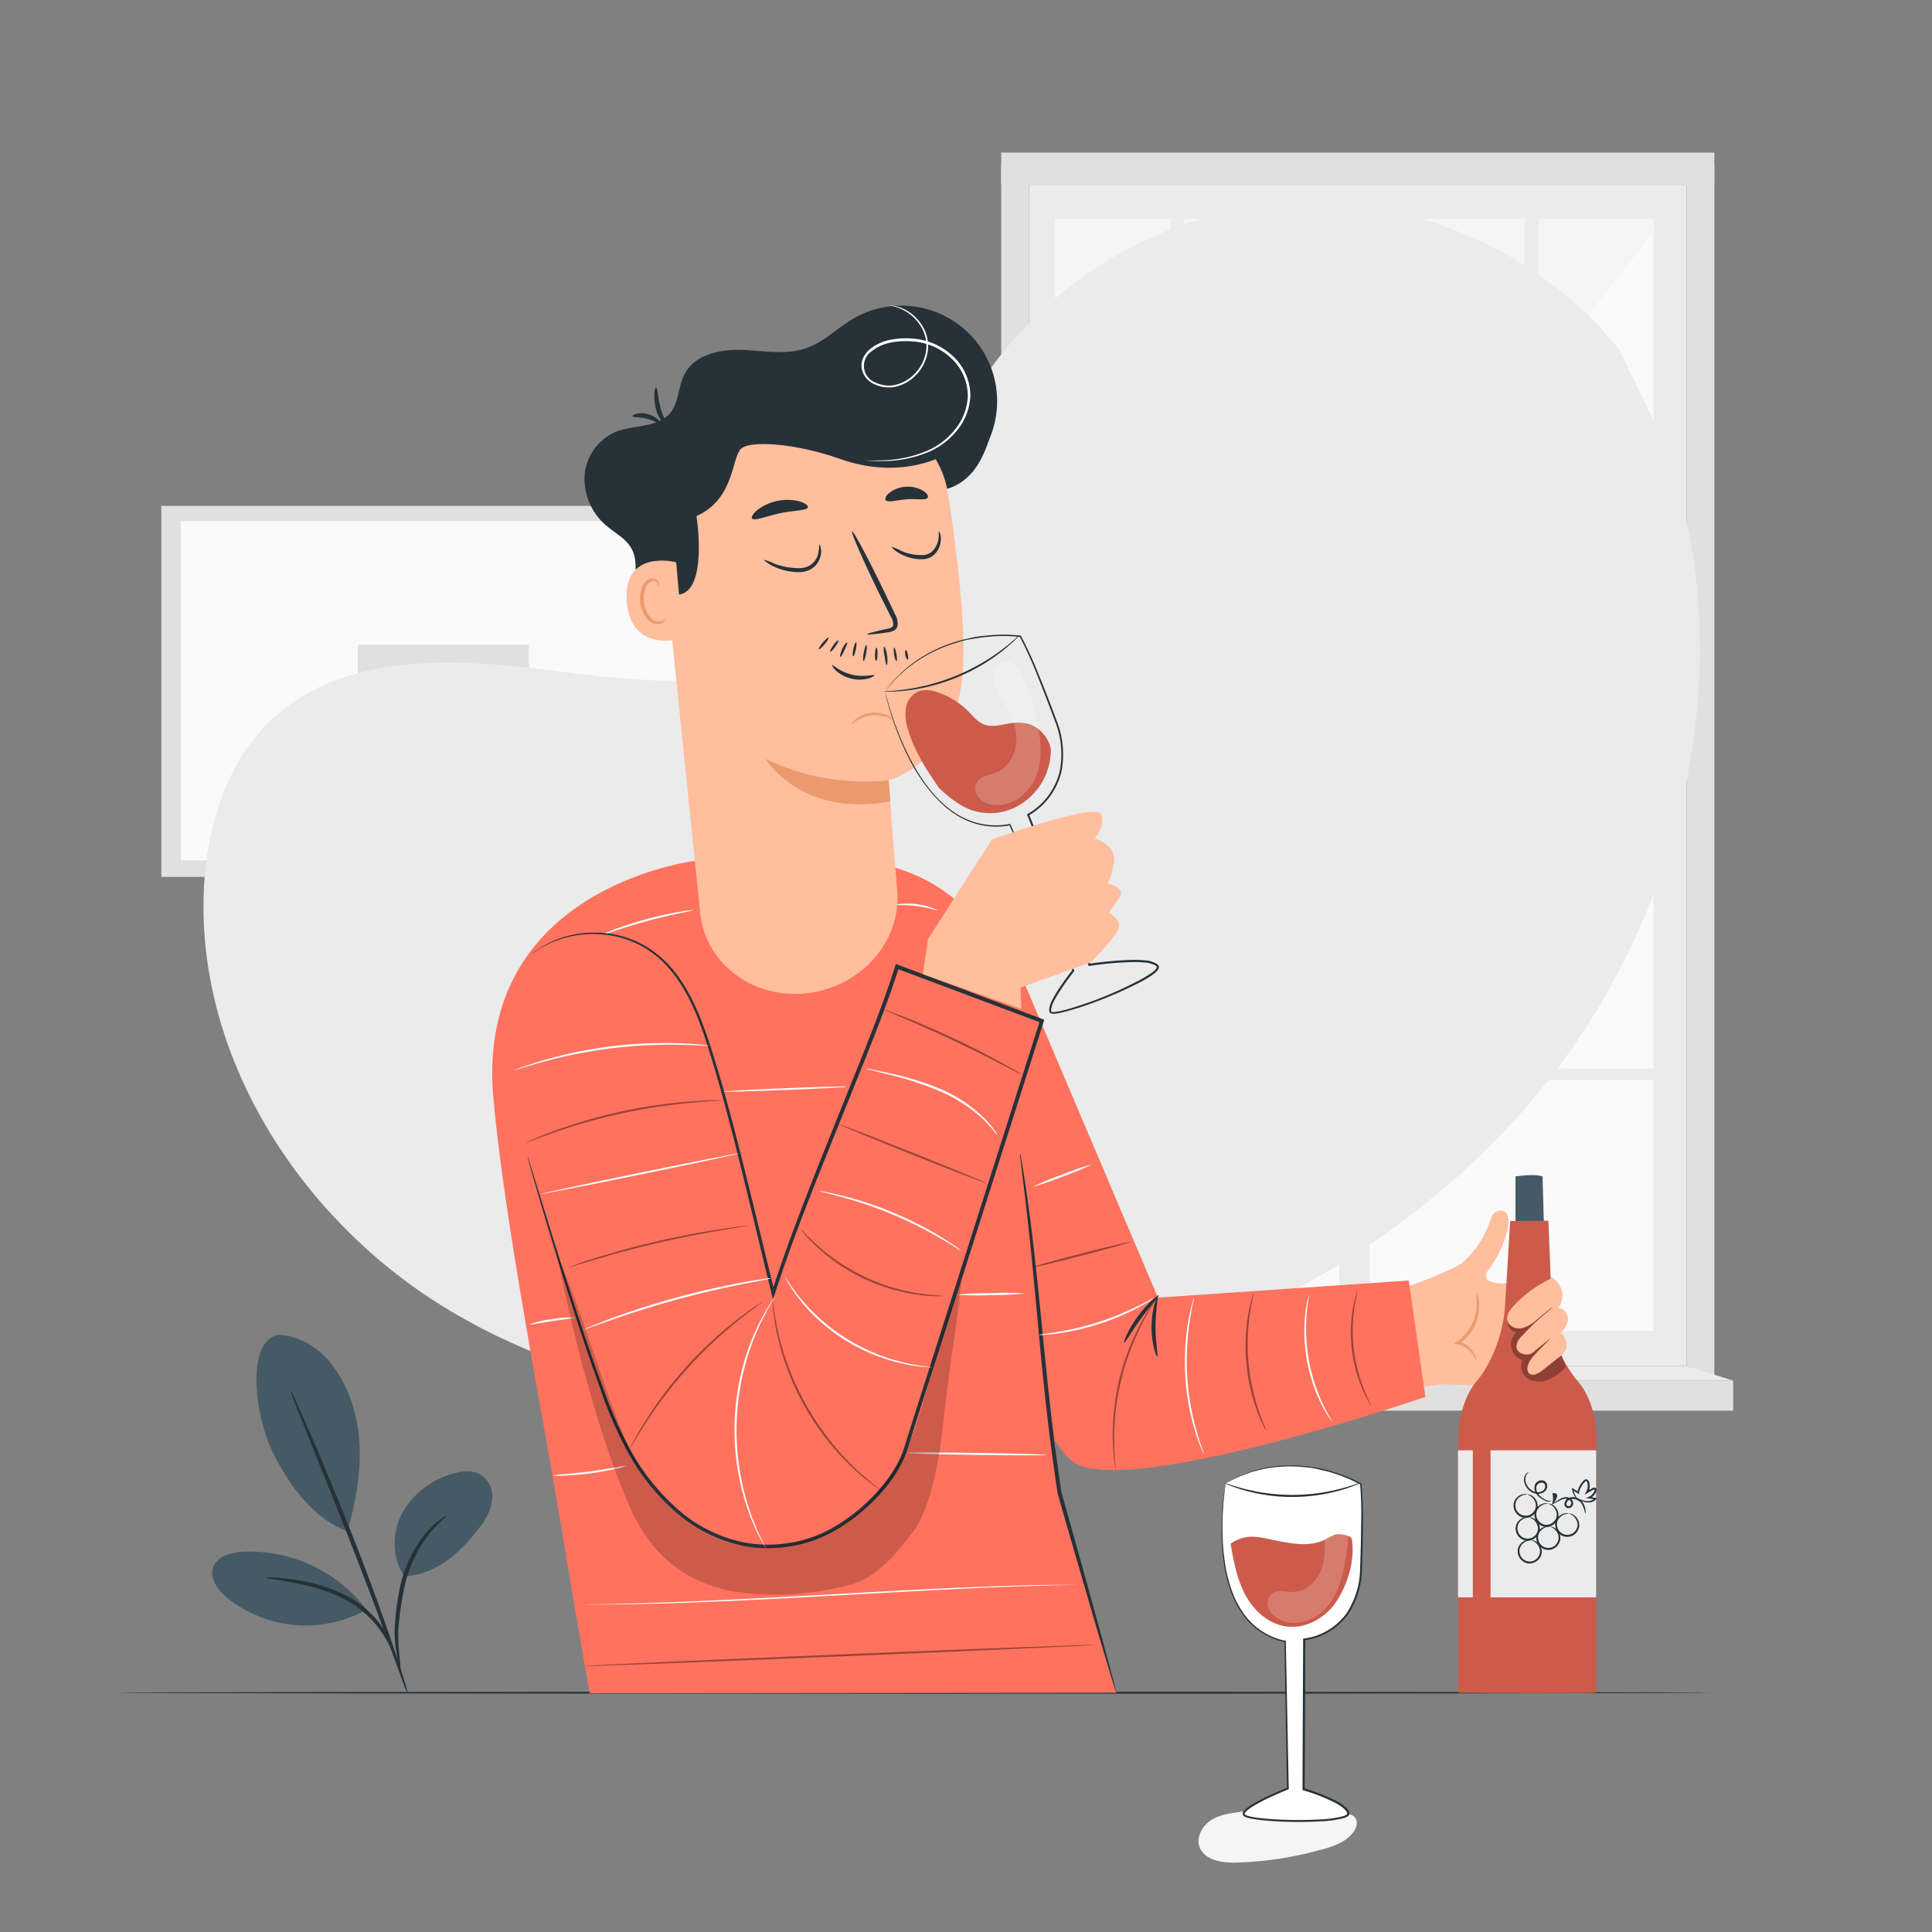 <svg xmlns="http://www.w3.org/2000/svg" viewBox="0 0 500 500"><rect x="0" y="0" width="500" height="500" fill="#808080" stroke="none"/><g id="background-complete"><path d="M321.38,468.89c-2.74.32-5.59.67-7.92,2.15s-3.95,4.47-3,7c1.21,3.21,5.34,4,8.77,4a89.8,89.8,0,0,0,22.2-3.22c3.28-.84,6.77-1.93,8.8-4.64.78-1.05,1.28-2.54.56-3.64-.92-1.42-3-1.16-4.68-.81a51,51,0,0,1-25.42-1.14" style="fill:#f5f5f5"></path><rect x="41.75" y="130.92" width="146.04" height="96.02" style="fill:#e0e0e0"></rect><rect x="46.83" y="134.85" width="135.81" height="87.8" style="fill:#fafafa"></rect><rect x="92.58" y="166.85" width="44.3" height="24.16" style="fill:#e0e0e0"></rect><rect x="266.31" y="47.83" width="170.17" height="305.7" style="fill:#ebebeb"></rect><rect x="273.11" y="56.69" width="154.82" height="287.73" style="fill:#fafafa"></rect><polygon points="427.92 60.08 273.11 257.02 273.11 56.69 427.92 56.69 427.92 60.08" style="fill:#f5f5f5"></polygon><rect x="273.11" y="139.46" width="158.18" height="3.06" style="fill:#ebebeb"></rect><rect x="273.11" y="207.98" width="158.18" height="3.06" style="fill:#ebebeb"></rect><rect x="273.11" y="276.5" width="158.18" height="3.06" style="fill:#ebebeb"></rect><rect x="244.72" y="242.88" width="211.58" height="7.82" transform="translate(103.73 597.3) rotate(-90)" style="fill:#ebebeb"></rect><rect x="302.92" y="56.69" width="3.54" height="84.3" style="fill:#ebebeb"></rect><rect x="333.48" y="56.69" width="3.54" height="84.3" style="fill:#ebebeb"></rect><rect x="364.04" y="56.69" width="3.54" height="84.3" style="fill:#ebebeb"></rect><rect x="394.6" y="56.69" width="3.54" height="84.3" style="fill:#ebebeb"></rect><rect x="259.11" y="42.64" width="7.2" height="312.77" style="fill:#e0e0e0"></rect><polygon points="443.67 356.28 436.48 353.53 436.48 42.65 443.67 42.65 443.67 356.28" style="fill:#e0e0e0"></polygon><rect x="259.11" y="39.49" width="184.56" height="8.34" style="fill:#e0e0e0"></rect><rect x="254" y="357.31" width="194.54" height="7.77" style="fill:#e0e0e0"></rect><polygon points="436.48 353.53 448.55 357.31 254 357.31 266.31 353.53 436.48 353.53" style="fill:#ebebeb"></polygon></g><g id="background-simple"><path d="M430,113,419,90.37C397.64,63.83,362.28,49.24,328.39,53S263.16,78.62,248,109.18c-8.9,18-13,39.28-27.82,52.77-19.31,17.57-48.89,15.25-74.77,11.88s-55.49-5.62-74.72,12c-12,11-17.19,28-17.93,44.29-1.95,43.23,24.59,84.68,61.28,107.61s82,29.15,125,24.93c60.33-5.91,119.8-32.68,158.57-79.28S451.75,169.6,430,113Z" style="fill:#ebebeb"></path></g><g id="Floor"><path d="M442.77,438.07c0,.14-92.34.26-206.23.26s-206.26-.12-206.26-.26,92.33-.26,206.26-.26S442.77,437.93,442.77,438.07Z" style="fill:#263238"></path></g><g id="Character"><path d="M404.43,358.51c-5.8.72-31.19-.28-31.19-.28l-9.68,1.28-4.88-24.84c6.42-1.59,18.48-6.53,20-8.06a26.41,26.41,0,0,0,3.93-4.53,27.84,27.84,0,0,0,3.26-6.73c.5-2.25,3.42-2.78,4.24-.9s-.38,8.1-4.8,14.06,12,3,16.12,2h0a5.45,5.45,0,0,1,1.63,8.3L402,340.13Z" style="fill:#ffbe9d"></path><path d="M382.05,352c-.1,0-.3-.66-1-1.61a6.63,6.63,0,0,0-3.87-2.52l-.87-.18.75-.5a11.06,11.06,0,0,0,2.76-2.64,12.43,12.43,0,0,0,2.39-6.94c.09-1.92-.32-3.1-.17-3.13a5.83,5.83,0,0,1,.75,3.13,11.84,11.84,0,0,1-2.33,7.42,10.75,10.75,0,0,1-3,2.79l-.12-.68a6.6,6.6,0,0,1,4.08,3C382.07,351.22,382.12,352,382.05,352Z" style="fill:#eb996e"></path><path d="M390.84,316l-1.38,22.81a37.54,37.54,0,0,1-5.78,16.65,19.21,19.21,0,0,1-1.33,1.76c-2.75,3.15-5,8.65-5,16.16v64.66c.67.13,35,.22,35.77,0l0-64.23s.78-9.66-4.65-16.17c-3.83-4.58-6.59-10.05-6.87-18.72-.15-4.79-.88-23-.88-23Z" style="fill:#FF725E"></path><path d="M390.84,316l-1.38,22.81a37.54,37.54,0,0,1-5.78,16.65,19.21,19.21,0,0,1-1.33,1.76c-2.75,3.15-5,8.65-5,16.16v64.66c.67.13,35,.22,35.77,0l0-64.23s.78-9.66-4.65-16.17c-3.83-4.58-6.59-10.05-6.87-18.72-.15-4.79-.88-23-.88-23Z" style="opacity:0.2"></path><rect x="385.76" y="375.34" width="27.31" height="38.06" style="fill:#ebebeb"></rect><g style="opacity:0.3"><path d="M390.73,340a3.21,3.21,0,0,0-.42,2.88,3.16,3.16,0,0,0,2.12,2A4.19,4.19,0,0,0,394,352a3.8,3.8,0,0,0,1.4,4.76,5.85,5.85,0,0,0,5.24.33A13.38,13.38,0,0,0,405,354l.27-.3L404,350.86l-2.27-16.92Z"></path></g><path d="M401.42,330.89a31.29,31.29,0,0,0-9.7,7.09c-1,1.08-2,2.49-1.57,3.9s2.18,2.14,3.66,1.87a9,9,0,0,0,3.88-2.19c1.17-.95,4-3.41,4.13-3.14a68.51,68.51,0,0,0-7.56,6.91c-.95.93-1.95,2.09-1.77,3.41.23,1.71,3,2.38,4.29,1.25s4.44-3.59,4.44-3.59c.25.05-4.32,4-5.4,6-.54,1-.86,2.38,0,3.09s2.3,0,3.24-.75l4.35-3.45a4.7,4.7,0,0,0,2-2.6c.2-1.11-.74-4.06-1.76-3.59a5.81,5.81,0,0,0,2.16-3.62c0-1.7-1.4-3.18-2.82-3" style="fill:#ffbe9d"></path><path d="M396.36,398.61a1.3,1.3,0,0,1,.71.12,3,3,0,0,1,1.5,1.31,2.89,2.89,0,0,1,.06,2.94,3.3,3.3,0,0,1-3.21,1.63,3.25,3.25,0,0,1-2.58-2.5,2.88,2.88,0,0,1,.91-2.8,3,3,0,0,1,1.82-.8,1.29,1.29,0,0,1,.72.09s-.26,0-.69.11a3.06,3.06,0,0,0-1.59.87,2.54,2.54,0,0,0-.71,2.42,2.64,2.64,0,0,0,4.91.74,2.54,2.54,0,0,0,0-2.53,3.21,3.21,0,0,0-1.26-1.3C396.6,398.71,396.35,398.66,396.36,398.61Z" style="fill:#263238"></path><path d="M395.88,392.69a1.34,1.34,0,0,1,.72.12,3,3,0,0,1,1.5,1.31,2.87,2.87,0,0,1,0,2.94,3.1,3.1,0,0,1-5.79-.87,2.88,2.88,0,0,1,.92-2.79,2.93,2.93,0,0,1,1.81-.81,1.23,1.23,0,0,1,.72.09c0,.05-.26,0-.69.11a3.06,3.06,0,0,0-1.59.87,2.53,2.53,0,0,0-.7,2.42,2.64,2.64,0,0,0,4.91.74,2.55,2.55,0,0,0,0-2.52,3,3,0,0,0-1.27-1.3C396.12,392.79,395.87,392.74,395.88,392.69Z" style="fill:#263238"></path><path d="M401.17,395.09s.27,0,.71.12a3,3,0,0,1,1.5,1.3,2.91,2.91,0,0,1,.06,2.95,3.1,3.1,0,0,1-5.79-.87,2.89,2.89,0,0,1,.91-2.8,3.1,3.1,0,0,1,1.82-.81c.47,0,.72.07.72.1a6.24,6.24,0,0,1-.69.1,3.17,3.17,0,0,0-1.59.88,2.51,2.51,0,0,0-.7,2.42,2.64,2.64,0,0,0,4.91.74,2.56,2.56,0,0,0,0-2.53,3.15,3.15,0,0,0-1.26-1.3A6.87,6.87,0,0,1,401.17,395.09Z" style="fill:#263238"></path><path d="M400.7,389.13s.27-.05.71.12a3,3,0,0,1,1.5,1.3,2.89,2.89,0,0,1,.06,2.94,3.1,3.1,0,0,1-5.79-.86,2.89,2.89,0,0,1,.91-2.8,3.1,3.1,0,0,1,1.82-.81c.48,0,.73.07.72.1a6.24,6.24,0,0,1-.69.1,3.06,3.06,0,0,0-1.59.87,2.53,2.53,0,0,0-.7,2.43,2.81,2.81,0,0,0,2.19,2.09,2.84,2.84,0,0,0,2.72-1.36,2.54,2.54,0,0,0,0-2.52,3,3,0,0,0-1.26-1.3A6.87,6.87,0,0,1,400.7,389.13Z" style="fill:#263238"></path><path d="M406.07,391.71a1.3,1.3,0,0,1,.71.12,3,3,0,0,1,1.5,1.31,2.89,2.89,0,0,1,.06,2.94,3.1,3.1,0,0,1-5.79-.87,2.88,2.88,0,0,1,.91-2.79,3,3,0,0,1,1.82-.81,1.29,1.29,0,0,1,.72.09c0,.05-.26,0-.69.11a3.06,3.06,0,0,0-1.59.87,2.55,2.55,0,0,0-.71,2.42,2.65,2.65,0,0,0,4.92.74,2.54,2.54,0,0,0,0-2.52,3,3,0,0,0-1.26-1.3C406.31,391.81,406.06,391.76,406.07,391.71Z" style="fill:#263238"></path><path d="M395.29,386.76s.27-.05.72.11a3,3,0,0,1,1.5,1.31,2.89,2.89,0,0,1,.06,2.94,3.1,3.1,0,0,1-5.8-.87,2.88,2.88,0,0,1,.92-2.79,3,3,0,0,1,1.82-.81,1.29,1.29,0,0,1,.72.09c0,.05-.26,0-.7.11a3.14,3.14,0,0,0-1.59.87,2.54,2.54,0,0,0-.7,2.42,2.64,2.64,0,0,0,4.91.74,2.52,2.52,0,0,0,0-2.52,3.08,3.08,0,0,0-1.26-1.3C395.54,386.85,395.29,386.8,395.29,386.76Z" style="fill:#263238"></path><path d="M401.64,389.29a4.56,4.56,0,0,0,.11-2.85c.46-.07,1.09,0,1.21.41a.87.87,0,0,1,0,.5,5.92,5.92,0,0,1-1.11,2" style="fill:#263238"></path><path d="M410.26,391.76a9.84,9.84,0,0,0-.79-2.36,2.87,2.87,0,0,0-2-1.43,2.13,2.13,0,0,0-1.42.24,1.2,1.2,0,0,0-.65,1.18c.07.44.66.51,1,.24a.89.89,0,0,0,.06-1.16,1.4,1.4,0,0,0-1.08-.58,2.52,2.52,0,0,0-1.17.2c-.69.29-1.25.65-1.65.84s-.62.29-.63.26.17-.19.54-.44a12.72,12.72,0,0,1,1.6-1,2.91,2.91,0,0,1,1.34-.29,1.83,1.83,0,0,1,1.45.74,1.37,1.37,0,0,1-.14,1.82,1.28,1.28,0,0,1-1,.27,1,1,0,0,1-.81-.79,1.69,1.69,0,0,1,.9-1.73,2.61,2.61,0,0,1,1.75-.28,3.21,3.21,0,0,1,2.28,1.73,4.84,4.84,0,0,1,.51,1.85A1.47,1.47,0,0,1,410.26,391.76Z" style="fill:#263238"></path><path d="M395.64,381s-.26.17-.54.61a2.45,2.45,0,0,0-.19,2.08A3.63,3.63,0,0,0,397,386a2.62,2.62,0,0,0,1.79.05,1.55,1.55,0,0,0,1.12-1.32,1,1,0,0,0-.3-.79,1,1,0,0,0-.79-.23,1.33,1.33,0,0,0-1.19,1.05,2.33,2.33,0,0,0,.27,1.58,3.84,3.84,0,0,0,1,1.11,4.92,4.92,0,0,0,1.91,1,.94.94,0,0,0,.71-.27s-.08.42-.71.47a2,2,0,0,1-1-.29,8,8,0,0,1-1.14-.67,4,4,0,0,1-1.16-1.18,2.67,2.67,0,0,1-.35-1.91,1.72,1.72,0,0,1,.54-1,1.88,1.88,0,0,1,1.06-.48,1.45,1.45,0,0,1,1.66,1.55,2,2,0,0,1-1.47,1.78,3,3,0,0,1-2.14-.09,3.89,3.89,0,0,1-2.28-2.61,2.53,2.53,0,0,1,.38-2.3C395.31,381,395.64,381,395.64,381Z" style="fill:#263238"></path><path d="M408.42,387.93a8.21,8.21,0,0,1,1.25.36,4.29,4.29,0,0,0,1.46.18,2.24,2.24,0,0,0,1.61-.77l.13.33-1.65-.22-.84-.1.79-.33a2.75,2.75,0,0,0,1.52-1.68c0-.19,0-.27-.07-.26s-.28.1-.48.22l-1.28.72-.81.45.46-.81.15-.29a3.11,3.11,0,0,0,.2-1.75,1.16,1.16,0,0,0-.29-.66c-.08-.08-.26,0-.47.26a5.43,5.43,0,0,0-1.46,2.77l-.06.33-.26-.18c-.49-.34-.95-.66-1.39-.95l.28-.17a4.67,4.67,0,0,0,.9,2.29c.37.47.63.68.6.71s-.32-.13-.75-.59a4.44,4.44,0,0,1-1.11-2.37l-.05-.39.33.21,1.42.9-.33.14a5.71,5.71,0,0,1,1.52-3,2,2,0,0,1,.4-.34.66.66,0,0,1,.69,0,1.45,1.45,0,0,1,.53,1,3.5,3.5,0,0,1-.23,2.06,2.69,2.69,0,0,1-.17.34l-.35-.36,1.28-.71a1.4,1.4,0,0,1,.81-.28.57.57,0,0,1,.45.38.86.86,0,0,1,0,.47,3.1,3.1,0,0,1-1.85,2l0-.44,1.64.26.37.06-.23.27a2.51,2.51,0,0,1-1.92.85,4.17,4.17,0,0,1-1.55-.28A3.84,3.84,0,0,1,408.42,387.93Z" style="fill:#263238"></path><path d="M392.21,316V304.47s4.87-.8,7,0l.32,11.51Z" style="fill:#455a64"></path><rect x="377.34" y="375.34" width="3.82" height="38.06" style="fill:#ebebeb"></rect><path d="M264,251.82l35.67,84,64.91-4.43,4.3,30.13s-76.18,26.1-90.86,17c-9.88-6.13-32.8-65.18-32.8-65.18Z" style="fill:#FF725E"></path><path d="M211.9,222.81H179.83s-57.09,6.79-52.13,61.54c2.9,32,12.48,80.18,18,113.47,3.9,23.58,6.92,40.39,6.92,40.39l136.3-.14-14.74-51.8-11.47-126a43.9,43.9,0,0,0-43.43-37.49Z" style="fill:#FF725E"></path><path d="M288.91,438.07a6,6,0,0,1-.37-1c-.21-.68-.52-1.64-.9-2.88-.77-2.54-1.86-6.21-3.23-10.78-2.71-9.2-6.46-22.13-10.73-37v-.07c-.8-5.4-1.61-11.16-2.32-17.11-1.18-9.76-2.05-19.08-2.83-27.55s-1.5-16.1-2.19-22.49-1.32-11.56-1.76-15.13c-.21-1.76-.37-3.14-.49-4.12a7.08,7.08,0,0,1-.1-1.44,8.1,8.1,0,0,1,.31,1.41c.16,1,.39,2.34.69,4.09.55,3.56,1.31,8.71,2.08,15.11s1.59,14,2.42,22.48,1.73,17.78,2.9,27.52c.71,5.93,1.51,11.69,2.29,17.08l0-.06C278.87,401,282.49,414,285,423.25c1.25,4.61,2.25,8.3,2.94,10.87.32,1.25.57,2.23.74,2.92A4.62,4.62,0,0,1,288.91,438.07Z" style="fill:#263238"></path><path d="M290.93,347.49c-.25-.11,1-3.38,3.53-6.83s5.26-5.64,5.44-5.44-2.14,2.68-4.6,6S291.2,347.62,290.93,347.49Z" style="fill:#263238"></path><path d="M299.48,351.08c-.25.09-1.49-3.29-1.47-7.68s1.25-7.77,1.5-7.68-.46,3.46-.46,7.68S299.78,351,299.48,351.08Z" style="fill:#263238"></path><path d="M220.54,281.14a6,6,0,0,1-1.31.16l-3.59.22c-3,.17-7.22.37-11.85.55s-8.83.32-11.86.4l-3.6.06a7.21,7.21,0,0,1-1.32,0,6.29,6.29,0,0,1,1.32-.16l3.59-.22c3-.17,7.22-.36,11.85-.55s8.82-.32,11.85-.39l3.6-.07A7.21,7.21,0,0,1,220.54,281.14Z" style="fill:#fafafa"></path><path d="M148.71,341c0,.15-2.64.42-5.88.92s-5.86,1-5.89.88a23.56,23.56,0,0,1,5.81-1.39A23.87,23.87,0,0,1,148.71,341Z" style="fill:#fafafa"></path><path d="M265.25,334.76a77.91,77.91,0,0,1-8.9.42,77.07,77.07,0,0,1-8.91-.1,77.91,77.91,0,0,1,8.9-.42A77,77,0,0,1,265.25,334.76Z" style="fill:#fafafa"></path><path d="M282.68,301.32a67.75,67.75,0,0,1-7.64,3.17,68,68,0,0,1-7.82,2.68,63.6,63.6,0,0,1,7.64-3.17A63.67,63.67,0,0,1,282.68,301.32Z" style="fill:#fafafa"></path><path d="M298.62,335.94a6.64,6.64,0,0,1-1,.71c-.68.44-1.68,1-2.94,1.69a63.84,63.84,0,0,1-10.29,4.33,63,63,0,0,1-10.89,2.47c-1.42.18-2.57.29-3.37.33a5.17,5.17,0,0,1-1.24,0,5.75,5.75,0,0,1,1.22-.22c.79-.1,1.94-.27,3.34-.5a77.27,77.27,0,0,0,10.78-2.59A76.3,76.3,0,0,0,294.49,338c1.28-.63,2.3-1.16,3-1.53A5.59,5.59,0,0,1,298.62,335.94Z" style="fill:#fafafa"></path><path d="M311.6,376.43a10.49,10.49,0,0,1-.68-1.49c-.21-.48-.45-1.08-.7-1.79s-.55-1.5-.81-2.41a60.51,60.51,0,0,1-1.64-6.42,62.63,62.63,0,0,1-1-16.17,59.19,59.19,0,0,1,.81-6.57c.15-.93.35-1.76.51-2.5s.31-1.35.46-1.86a8.59,8.59,0,0,1,.49-1.56,10.54,10.54,0,0,1-.29,1.61c-.12.51-.25,1.14-.38,1.87s-.31,1.57-.43,2.5c-.29,1.85-.53,4.07-.69,6.54a75,75,0,0,0,0,8.06,72.35,72.35,0,0,0,1,8c.47,2.44,1,4.61,1.52,6.41.24.91.52,1.71.74,2.42s.43,1.32.61,1.81A10,10,0,0,1,311.6,376.43Z" style="fill:#fafafa"></path><path d="M344.65,367.82a6.62,6.62,0,0,1-.78-1.08c-.24-.36-.52-.8-.82-1.34s-.66-1.13-1-1.82a40,40,0,0,1-2.12-5,44.51,44.51,0,0,1-1.7-6.41,45.85,45.85,0,0,1-.67-6.6,40.33,40.33,0,0,1,.23-5.41c.06-.77.19-1.45.29-2.06a14.83,14.83,0,0,1,.29-1.54,7.8,7.8,0,0,1,.35-1.29c.1,0-.31,1.88-.56,4.92a45.31,45.31,0,0,0-.12,5.36,47.89,47.89,0,0,0,.7,6.52,50.09,50.09,0,0,0,1.64,6.35,45.19,45.19,0,0,0,2,5C343.7,366.18,344.74,367.77,344.65,367.82Z" style="fill:#fafafa"></path><path d="M162.05,379.34a14,14,0,0,1-2.71.78,68,68,0,0,1-6.7,1.2c-2.64.35-5,.52-6.78.57a13.33,13.33,0,0,1-2.82-.06,18.6,18.6,0,0,1,2.8-.31c1.72-.14,4.11-.37,6.73-.71s5-.75,6.7-1.05A16.87,16.87,0,0,1,162.05,379.34Z" style="fill:#fafafa"></path><path d="M270.92,376.55c0,.14-8.07.13-18,0s-18-.41-18-.55,8.07-.13,18,0S270.92,376.41,270.92,376.55Z" style="fill:#fafafa"></path><path d="M281,410.14l-.34,0-1,0-3.84.08c-1.67,0-3.72.08-6.09.15s-5.07.14-8.05.26c-11.93.42-28.41,1.35-46.6,2.37s-34.69,1.78-46.64,2.06c-6,.13-10.8.2-14.14.18l-3.85,0-1,0-.34,0,.34,0,1,0,3.85-.07c3.34,0,8.17-.17,14.13-.35,11.94-.37,28.42-1.18,46.62-2.21s34.67-1.89,46.62-2.22c3-.09,5.68-.16,8.06-.19s4.41-.07,6.08-.05h3.85l1,0A1.44,1.44,0,0,1,281,410.14Z" style="fill:#fafafa"></path><path d="M179.51,235.52a31.64,31.64,0,0,1-3.55.82c-2.2.47-5.23,1.16-8.55,2.06s-6.27,1.83-8.41,2.54a31.38,31.38,0,0,1-3.49,1.08,4,4,0,0,1,.88-.44c.58-.25,1.43-.59,2.49-1,2.11-.8,5.07-1.79,8.4-2.7s6.38-1.53,8.61-1.91c1.11-.19,2-.33,2.64-.4A3.47,3.47,0,0,1,179.51,235.52Z" style="fill:#fafafa"></path><path d="M242.65,235.55c-.06.15-2.46-.68-5.54-1.06s-5.62-.17-5.64-.33a18.43,18.43,0,0,1,11.18,1.39Z" style="fill:#fafafa"></path><path d="M133.33,289.36s26.54,84.44,43.36,99.79,45.22,7.74,50.56-2.88,42.38-122,42.38-122l-40.51-14.35-29,88.3-20.54-78.92s-15.38-27.1-36.13-14.11S133.33,289.36,133.33,289.36Z" style="fill:#FF725E"></path><path d="M136.6,299.39a3.31,3.31,0,0,1,.12.33c.07.24.18.57.32,1,.28.91.69,2.23,1.22,4L143,320c2.07,6.62,4.62,14.71,7.75,24.05,1.56,4.66,3.28,9.64,5.21,14.87A108.73,108.73,0,0,0,163,375a57.73,57.73,0,0,0,11.88,15.13,36.9,36.9,0,0,0,18.41,9.18,34,34,0,0,0,10.93,0,32.73,32.73,0,0,0,10.68-3.59,45.92,45.92,0,0,0,9.41-6.89,44.27,44.27,0,0,0,4.08-4.35,34,34,0,0,0,3.44-4.94,24.52,24.52,0,0,0,2.39-5.58l1.89-6,3.86-12.13q3.88-12.27,7.95-25c5.41-17,11-34.59,16.74-52.62l4.5-14.16.32.65L232,250.64l.67-.33c-2.48,7.85-5.44,15.35-8.34,22.7l-8.67,21.53c-5.63,14-11,27.43-15.12,40.32l-.48,1.48-.37-1.51c-4.63-18.82-8.56-36.1-12.74-51.23q-1.56-5.67-3.19-10.92c-1.08-3.5-2.21-6.84-3.5-10-2.56-6.23-5.95-11.62-10.28-15.16a24.89,24.89,0,0,0-13.52-5.63,27.16,27.16,0,0,0-10.89,1,26,26,0,0,0-6.2,2.82c-.65.41-1.12.77-1.45,1s-.5.32-.5.32l.46-.38c.32-.23.77-.61,1.42-1a25.58,25.58,0,0,1,6.19-3,27.26,27.26,0,0,1,11-1.16,25.27,25.27,0,0,1,13.81,5.64c4.44,3.58,7.91,9,10.52,15.31,1.32,3.14,2.47,6.5,3.57,10s2.19,7.14,3.24,10.93c4.24,15.13,8.24,32.42,12.9,51.21l-.84,0c4.14-12.94,9.45-26.37,15.07-40.41q4.22-10.53,8.64-21.53c2.89-7.35,5.83-14.85,8.28-22.64l.17-.51.5.18,37.45,14.07.47.17-.15.47q-2.25,7-4.51,14.16c-5.74,18-11.35,35.62-16.76,52.62l-8,25q-1.95,6.13-3.87,12.13l-1.9,6-.48,1.48-.58,1.48a28.27,28.27,0,0,1-1.42,2.8,34,34,0,0,1-3.54,5.06,43.83,43.83,0,0,1-4.17,4.43,46.24,46.24,0,0,1-9.62,7,33.21,33.21,0,0,1-11,3.67,35.12,35.12,0,0,1-11.21,0,37.75,37.75,0,0,1-18.8-9.44,58.08,58.08,0,0,1-12-15.37,108.37,108.37,0,0,1-7-16.27c-1.91-5.25-3.6-10.24-5.14-14.92-3.08-9.36-5.58-17.47-7.59-24.11s-3.51-11.81-4.51-15.32c-.49-1.75-.87-3.09-1.12-4q-.18-.66-.27-1A1.36,1.36,0,0,1,136.6,299.39Z" style="fill:#263238"></path><path d="M183.49,270.66a1.89,1.89,0,0,1-.52,0l-1.49-.07c-1.29-.07-3.16-.15-5.47-.19a124.38,124.38,0,0,0-35.65,4.47c-2.23.61-4,1.14-5.25,1.54l-1.42.43a3.19,3.19,0,0,1-.51.12,1.91,1.91,0,0,1,.47-.22l1.4-.53c1.21-.45,3-1,5.21-1.7A111.85,111.85,0,0,1,176,270c2.32.09,4.19.22,5.47.36l1.49.17A1.85,1.85,0,0,1,183.49,270.66Z" style="fill:#fafafa"></path><path d="M191.25,298.5c0,.14-11.43,2.6-25.59,5.49S140,309.12,140,309s11.43-2.6,25.59-5.5S191.22,298.36,191.25,298.5Z" style="fill:#fafafa"></path><path d="M248.82,323.72a9.84,9.84,0,0,1-1.37-.79c-.86-.55-2.12-1.31-3.69-2.23a109,109,0,0,0-12.68-6.35,110.4,110.4,0,0,0-13.42-4.61c-1.76-.48-3.18-.84-4.17-1.08a10.37,10.37,0,0,1-1.53-.42,8.75,8.75,0,0,1,1.57.23c1,.17,2.45.48,4.22.91a91.61,91.61,0,0,1,13.53,4.49A93.26,93.26,0,0,1,244,320.38c1.55,1,2.78,1.78,3.61,2.38A9.25,9.25,0,0,1,248.82,323.72Z" style="fill:#fafafa"></path><path d="M258.11,293.75a10.21,10.21,0,0,1-1-1.18,32.33,32.33,0,0,0-2.84-3.05,39.62,39.62,0,0,0-11.53-7.32A87,87,0,0,0,229.64,278l-4.06-1a9.65,9.65,0,0,1-1.48-.42,7.57,7.57,0,0,1,1.52.22c1,.18,2.38.46,4.11.84a75.7,75.7,0,0,1,13.23,4,37.09,37.09,0,0,1,11.58,7.54,24.81,24.81,0,0,1,2.75,3.19,10.75,10.75,0,0,1,.63.95A1.29,1.29,0,0,1,258.11,293.75Z" style="fill:#fafafa"></path><path d="M199.52,330.87a1.71,1.71,0,0,1-.5.14l-1.44.29-5.3,1c-4.48.9-10.63,2.26-17.34,4.1s-12.7,3.81-17,5.32l-5.09,1.81-1.39.49a2.37,2.37,0,0,1-.49.14,1.67,1.67,0,0,1,.45-.24l1.36-.58c1.17-.49,2.89-1.17,5-2,4.28-1.6,10.27-3.62,17-5.47s12.91-3.16,17.41-4c2.24-.41,4.07-.7,5.34-.87l1.45-.19A2.89,2.89,0,0,1,199.52,330.87Z" style="fill:#fafafa"></path><path d="M198.17,400.59a3.07,3.07,0,0,1-.37-.59l-1-1.75-.68-1.28c-.24-.47-.45-1-.71-1.56-.48-1.14-1.1-2.4-1.58-3.88-.25-.73-.52-1.5-.8-2.3s-.47-1.66-.73-2.54c-.53-1.75-.87-3.67-1.28-5.69a64,64,0,0,1,1-26.52c.56-2,1-3.87,1.71-5.57.32-.86.58-1.7.92-2.48s.66-1.52,1-2.23a40.9,40.9,0,0,1,1.87-3.75c.29-.54.55-1.05.82-1.51l.78-1.21,1.08-1.68a4.21,4.21,0,0,1,.41-.56,2.84,2.84,0,0,1-.32.62l-1,1.72-.73,1.24c-.26.46-.5,1-.78,1.52-.54,1.1-1.24,2.32-1.8,3.76l-.94,2.23c-.32.77-.57,1.62-.88,2.47-.65,1.7-1.11,3.58-1.65,5.54a65.16,65.16,0,0,0-1,26.33c.39,2,.71,3.92,1.22,5.66.24.87.43,1.73.69,2.53s.53,1.56.77,2.3c.45,1.48,1.05,2.74,1.5,3.88.24.57.44,1.1.66,1.58l.64,1.29c.36.74.64,1.33.87,1.79A4.3,4.3,0,0,1,198.17,400.59Z" style="fill:#fafafa"></path><path d="M241.1,353.85a1.53,1.53,0,0,1-.47,0l-1.35-.08a20.34,20.34,0,0,1-2.13-.23c-.83-.13-1.78-.22-2.81-.47s-2.16-.45-3.35-.81-2.45-.76-3.76-1.23a47.73,47.73,0,0,1-15.4-9.43c-1-1-2-1.86-2.79-2.8-.41-.47-.83-.9-1.2-1.34l-1-1.29c-.68-.81-1.2-1.62-1.68-2.3s-.86-1.3-1.15-1.81l-.66-1.18a2,2,0,0,1-.21-.43s.12.12.3.38l.75,1.12a20.39,20.39,0,0,0,1.21,1.75c.5.67,1,1.45,1.73,2.24l1.05,1.26c.37.43.79.85,1.21,1.3.81.92,1.8,1.79,2.8,2.75a54.21,54.21,0,0,0,7.19,5.36,53.39,53.39,0,0,0,8.05,4c1.3.48,2.52.94,3.71,1.26s2.29.64,3.31.87,2,.39,2.77.54,1.53.25,2.11.32l1.34.17A1.54,1.54,0,0,1,241.1,353.85Z" style="fill:#fafafa"></path><g style="opacity:0.4"><path d="M186.89,284.77a1.74,1.74,0,0,1-.53.08l-1.52.1c-1.32.07-3.23.21-5.58.42a148,148,0,0,0-36,7.77c-2.23.78-4,1.44-5.25,1.92l-1.43.53a1.72,1.72,0,0,1-.51.15,2.26,2.26,0,0,1,.47-.25l1.39-.62c1.21-.53,3-1.25,5.21-2.08A131.33,131.33,0,0,1,179.23,285c2.36-.16,4.28-.24,5.6-.25h1.53Z"></path></g><g style="opacity:0.4"><path d="M193.81,317.17a1.76,1.76,0,0,1-.48.12l-1.37.24-5.06.83c-4.26.72-10.13,1.82-16.55,3.3S158.16,324.73,154,326l-4.91,1.46-1.33.39a1.75,1.75,0,0,1-.48.1s.15-.09.44-.2l1.31-.48c1.14-.42,2.8-1,4.86-1.63,4.13-1.31,9.89-2.95,16.33-4.44s12.33-2.52,16.62-3.15c2.14-.32,3.88-.55,5.08-.68l1.39-.14A1.87,1.87,0,0,1,193.81,317.17Z"></path></g><g style="opacity:0.2"><path d="M144.22,324.74c3.6,19.19,10.28,44.95,17.78,63,3.06,7.34,6.81,13.42,13.24,18.09,7.63,5.54,16,6.78,25.42,6.88A77.69,77.69,0,0,0,220,410.14c6.55-1.57,12-8.06,16.07-13.4,4.95-6.46,7.06-19.59,7.95-27.67,2.28-20.92,2.56-17.28,4.85-38.2-3.74,10.48-5.54,15.8-8.82,27.86s-5,17.7-12.75,27.54a38.28,38.28,0,0,1-33.44,14c-15-1.64-26.17-14-32.09-27.89s-11.1-33-17.25-46.79"></path></g><g style="opacity:0.4"><path d="M197.51,336.81a2.3,2.3,0,0,1-.41.34l-1.21.9c-1.07.77-2.58,1.91-4.42,3.37s-4,3.27-6.26,5.36-4.68,4.51-7.09,7.16-4.54,5.31-6.42,7.78-3.44,4.78-4.7,6.75-2.26,3.6-2.92,4.74l-.77,1.29c-.19.3-.29.45-.31.44a2.54,2.54,0,0,1,.21-.49l.7-1.34c.6-1.17,1.54-2.83,2.77-4.83s2.8-4.34,4.64-6.85,4-5.17,6.41-7.84,4.86-5.06,7.16-7.16,4.48-3.88,6.35-5.3,3.43-2.53,4.53-3.24l1.27-.83A1.78,1.78,0,0,1,197.51,336.81Z"></path></g><g style="opacity:0.4"><path d="M228.2,385.87a2.3,2.3,0,0,1-.51-.31l-1.39-1c-.61-.43-1.34-1-2.15-1.65s-1.77-1.42-2.72-2.34l-1.53-1.42c-.53-.5-1-1.07-1.59-1.62-1.11-1.11-2.18-2.4-3.33-3.73A67.75,67.75,0,0,1,203.64,354c-.57-1.66-1.14-3.24-1.53-4.75-.21-.76-.44-1.48-.6-2.19s-.31-1.39-.45-2c-.32-1.29-.47-2.49-.64-3.53a26.64,26.64,0,0,1-.34-2.69c-.06-.69-.11-1.26-.15-1.7a2.11,2.11,0,0,1,0-.6,4.85,4.85,0,0,1,.12.59c.06.44.14,1,.24,1.69s.21,1.63.43,2.66.37,2.22.71,3.5c.15.65.31,1.32.48,2s.41,1.42.62,2.17c.41,1.5,1,3.06,1.57,4.71a77,77,0,0,0,4.83,10.29,78.55,78.55,0,0,0,6.43,9.37c1.14,1.33,2.18,2.62,3.28,3.73.53.56,1,1.13,1.55,1.63l1.5,1.44c.93.94,1.87,1.69,2.66,2.38s1.49,1.27,2.08,1.72l1.34,1.06A2.89,2.89,0,0,1,228.2,385.87Z"></path></g><g style="opacity:0.4"><path d="M244.2,335.4a8.61,8.61,0,0,1-1.66.05,17.5,17.5,0,0,1-1.95-.07c-.76-.06-1.63-.1-2.58-.24s-2-.26-3.1-.5-2.28-.51-3.51-.82a51.34,51.34,0,0,1-7.75-2.86,52,52,0,0,1-7.14-4.14c-1-.75-2-1.44-2.87-2.18s-1.66-1.41-2.36-2.07-1.3-1.28-1.84-1.83-1-1-1.3-1.46a8.55,8.55,0,0,1-1-1.31,12,12,0,0,1,1.17,1.18c.36.39.81.87,1.36,1.39s1.14,1.15,1.87,1.76,1.5,1.33,2.39,2,1.85,1.4,2.87,2.13a56.54,56.54,0,0,0,7.09,4.06,54.91,54.91,0,0,0,7.66,2.87c1.21.32,2.36.65,3.47.86s2.12.41,3.06.55,1.8.23,2.55.32,1.4.13,1.94.16A12.57,12.57,0,0,1,244.2,335.4Z"></path></g><g style="opacity:0.4"><path d="M255.41,306.26c-.06.13-8.69-3.19-19.28-7.43S217,291.06,217,290.92s8.69,3.19,19.29,7.43S255.46,306.12,255.41,306.26Z"></path></g><g style="opacity:0.4"><path d="M264.49,278.15a9.74,9.74,0,0,1-1.4-.66l-3.74-1.95c-3.16-1.64-7.54-3.86-12.45-6.18s-9.42-4.29-12.69-5.68L230.33,262a9.92,9.92,0,0,1-1.41-.65,7.42,7.42,0,0,1,1.48.47c.94.33,2.29.84,3.95,1.5,3.31,1.3,7.85,3.23,12.77,5.55s9.29,4.6,12.4,6.33c1.56.86,2.82,1.58,3.67,2.09A8.92,8.92,0,0,1,264.49,278.15Z"></path></g><g style="opacity:0.4"><path d="M283.69,425.67c0,.14-29.61,1.49-66.15,3s-66.17,2.64-66.17,2.49,29.6-1.49,66.15-3S283.69,425.52,283.69,425.67Z"></path></g><g style="opacity:0.4"><path d="M292.65,321.39c0,.14-5.62,1.73-12.63,3.55s-12.73,3.17-12.76,3,5.61-1.73,12.63-3.55S292.61,321.25,292.65,321.39Z"></path></g><g style="opacity:0.4"><path d="M288.75,380.32s-.05-.15-.1-.45-.12-.8-.2-1.32-.19-1.27-.24-2.09-.17-1.76-.19-2.79a59.57,59.57,0,0,1,.16-7.28,60.58,60.58,0,0,1,4-17.34,58,58,0,0,1,3.07-6.6c.47-.92,1-1.71,1.39-2.42a19.49,19.49,0,0,1,1.14-1.78l.76-1.1a2.23,2.23,0,0,1,.29-.36s-.05.16-.2.42l-.68,1.15c-.31.49-.67,1.09-1.06,1.81s-.87,1.52-1.32,2.45a68.8,68.8,0,0,0-2.95,6.61,65.09,65.09,0,0,0-4,17.2,67.58,67.58,0,0,0-.26,7.22c0,1,.07,2,.11,2.78s.09,1.53.15,2.1.07,1,.1,1.33A1.35,1.35,0,0,1,288.75,380.32Z"></path></g><g style="opacity:0.4"><path d="M327.61,370.22a8.69,8.69,0,0,1-.68-1.27,38.31,38.31,0,0,1-1.54-3.6,47.59,47.59,0,0,1-1.69-5.56,54.89,54.89,0,0,1-1.15-7,54,54,0,0,1-.13-7.13,48.16,48.16,0,0,1,.66-5.77A36.55,36.55,0,0,1,324,336a8.08,8.08,0,0,1,.44-1.37,6.52,6.52,0,0,1-.25,1.41c-.2.9-.45,2.21-.69,3.84a52.14,52.14,0,0,0-.55,5.74,53.31,53.31,0,0,0,1.27,14,55.08,55.08,0,0,0,1.57,5.55c.53,1.55,1,2.8,1.37,3.64A6.17,6.17,0,0,1,327.61,370.22Z"></path></g><g style="opacity:0.4"><path d="M355,364a5.08,5.08,0,0,1-.67-1,26,26,0,0,1-1.52-3,35.09,35.09,0,0,1-1.71-4.65,37.28,37.28,0,0,1-1.48-12,35.18,35.18,0,0,1,.54-4.92,27.12,27.12,0,0,1,.75-3.25,5.71,5.71,0,0,1,.41-1.16c.09,0-.39,1.7-.8,4.46a42.16,42.16,0,0,0-.42,4.89,44.81,44.81,0,0,0,.29,6,44.31,44.31,0,0,0,1.17,5.88,40.74,40.74,0,0,0,1.58,4.64C354.18,362.47,355.06,364,355,364Z"></path></g><path d="M174.52,155.56a5,5,0,0,1-6.4,6.59c-3.45-1.33-4.32-5.81-4.05-9.49s1.12-7.67-.74-10.86c-1.42-2.45-4.1-3.81-6.26-5.63a15.91,15.91,0,0,1-5.78-13,13.39,13.39,0,0,1,8.11-11.42c4.68-1.84,10.76-1,14-4.81,2.34-2.79,2.08-7,3.79-10.17,2.64-5,9.16-6.41,14.82-6.21s11.5,1.4,16.83-.51c4.44-1.6,7.86-5.16,11.94-7.55a24.75,24.75,0,0,1,35.5,30.55c-1.37,3.42-3.83,13.13-14.3,14.07" style="fill:#263238"></path><path d="M168.86,116.61l.82,7.49,11.54,112.24c1.34,13,13.61,22.26,27.55,20.72h0c14.08-1.56,24.57-13.5,23.43-26.69-1.2-13.84-2.2-28.43-2.2-28.43s17.56-4.55,19.18-28.14c.8-11.72-1.47-30.63-3.83-46.05a24.66,24.66,0,0,0-29.13-20.47Z" style="fill:#ffbe9d"></path><path d="M224.39,164.16c0-.18,1.94-.7,5.13-1.41.81-.15,1.57-.38,1.66-1a4.2,4.2,0,0,0-.76-2.38l-3-6c-4.16-8.58-7.25-15.67-6.9-15.84s4,6.66,8.16,15.25c1,2.12,2,4.13,2.88,6.07a4.77,4.77,0,0,1,.71,3.18,2,2,0,0,1-1.24,1.31,5.44,5.44,0,0,1-1.37.32C226.44,164.15,224.42,164.34,224.39,164.16Z" style="fill:#263238"></path><path d="M230,201.94a59.31,59.31,0,0,1-31.88-5.53s9.19,15.25,32.27,11Z" style="fill:#eb996e"></path><path d="M209.09,131.27c-.24.9-3.48.77-7.2,1.56s-6.68,2.09-7.25,1.35c-.26-.35.2-1.22,1.35-2.18a12.82,12.82,0,0,1,11-2.22C208.43,130.22,209.19,130.84,209.09,131.27Z" style="fill:#263238"></path><path d="M240.1,128.8c-.5.78-2.77.22-5.44.42s-4.86.93-5.45.22c-.26-.35,0-1.12.95-1.89a7.9,7.9,0,0,1,8.78-.51C240,127.7,240.32,128.42,240.1,128.8Z" style="fill:#263238"></path><path d="M245.2,117.37s-11.32,7.28-27.92,1.36c-10.89-3.88-23.17-4.93-25.56-2.54s-1.66,13-11.46,17.35c0,0,3.15,20.11-5,20.37s-10.54-40.45-10.54-40.45l22.17-3.19,21-6.66,20.59.4,16.19,2.39Z" style="fill:#263238"></path><path d="M163.67,107.73c-.15-.3,1.7-1.19,4-.57s3.49,2.27,3.22,2.46-1.59-.8-3.53-1.28S163.76,108.07,163.67,107.73Z" style="fill:#263238"></path><path d="M169.76,100.29c.38,0,.46,2.38,1.13,5.08s2,4.6,1.75,4.84-2.2-1.5-2.93-4.53S169.47,100.27,169.76,100.29Z" style="fill:#263238"></path><path d="M175,145.52c-.35-.13-13.86-3.4-12.79,10.18s14.48,9.7,14.48,9.31S175,145.52,175,145.52Z" style="fill:#ffbe9d"></path><path d="M172.13,160.19c-.06,0-.22.19-.61.4a2.34,2.34,0,0,1-1.76.18c-1.48-.42-2.86-2.6-3.12-5a7.75,7.75,0,0,1,.39-3.44,2.75,2.75,0,0,1,1.64-1.95,1.19,1.19,0,0,1,1.44.53c.22.37.15.65.23.66s.27-.25.12-.8a1.59,1.59,0,0,0-.61-.81,1.79,1.79,0,0,0-1.33-.24,3.35,3.35,0,0,0-2.31,2.3,8.1,8.1,0,0,0-.52,3.85c.31,2.73,1.91,5.18,3.92,5.59a2.56,2.56,0,0,0,2.13-.53C172.13,160.52,172.18,160.21,172.13,160.19Z" style="fill:#eb996e"></path><path d="M230.2,79.07h.3a8.69,8.69,0,0,1,.88.1,10,10,0,0,1,3.18,1.14,11.33,11.33,0,0,1,3.9,3.64,10,10,0,0,1,1.67,6.83,11.4,11.4,0,0,1-4.27,7.37,10.79,10.79,0,0,1-4.4,2,8.56,8.56,0,0,1-5.1-.69A5.6,5.6,0,0,1,223,95.32a5,5,0,0,1,.46-2.84,6.77,6.77,0,0,1,1.84-2.24,12,12,0,0,1,5.34-2.34,20.88,20.88,0,0,1,6-.23,16.74,16.74,0,0,1,10.48,5,13.87,13.87,0,0,1,4,10,15.33,15.33,0,0,1-3.73,9.07,19.19,19.19,0,0,1-6.86,5.14,30.83,30.83,0,0,1-12.11,2.44c-1.46,0-2.59,0-3.36-.06l-.87-.07a1.4,1.4,0,0,1-.3,0s.1,0,.3,0H225c.77,0,1.9,0,3.36-.06a31.6,31.6,0,0,0,11.92-2.61,18.87,18.87,0,0,0,6.63-5.07,14.77,14.77,0,0,0,3.55-8.74,13.3,13.3,0,0,0-3.83-9.56,16.14,16.14,0,0,0-10.09-4.76c-3.86-.35-8,.13-10.83,2.42a4.6,4.6,0,0,0,.92,8.21,7.89,7.89,0,0,0,4.73.66,9.94,9.94,0,0,0,4.17-1.89,10.88,10.88,0,0,0,4.15-7,9.61,9.61,0,0,0-1.52-6.57,11.29,11.29,0,0,0-3.72-3.62A11.79,11.79,0,0,0,230.2,79.07Z" style="fill:#fff"></path><path d="M211.93,168c-.14-.11.3-.87,1-1.69s1.35-1.4,1.49-1.28-.3.87-1,1.7S212.06,168.13,211.93,168Z" style="fill:#263238"></path><path d="M214.84,168.67c-.14-.1.21-.85.8-1.67s1.18-1.4,1.32-1.3-.2.86-.79,1.68S215,168.78,214.84,168.67Z" style="fill:#263238"></path><path d="M217.48,170c-.17-.05,0-1,.48-2.07s1.16-1.77,1.31-1.67-.24.94-.72,2S217.66,170.08,217.48,170Z" style="fill:#263238"></path><path d="M220.78,169.86c-.18,0-.15-.88.06-1.88s.53-1.79.7-1.75.15.88-.06,1.88S221,169.9,220.78,169.86Z" style="fill:#263238"></path><path d="M223.48,171.07c-.18,0-.16-1,.05-2.14s.51-2.06.69-2,.16,1-.05,2.13S223.66,171.1,223.48,171.07Z" style="fill:#263238"></path><path d="M226.73,171.06c-.18,0-.31-.78-.28-1.74s.19-1.72.37-1.72.31.79.28,1.74S226.91,171.06,226.73,171.06Z" style="fill:#263238"></path><path d="M229.46,172.14c-.18,0-.34-1.08-.53-2.4a6.28,6.28,0,0,1-.17-2.44c.17-.05.62,1,.82,2.35S229.64,172.14,229.46,172.14Z" style="fill:#263238"></path><path d="M232,171.11c-.18,0-.46-.74-.61-1.71s-.15-1.79,0-1.82.45.74.61,1.71S232.21,171.08,232,171.11Z" style="fill:#263238"></path><path d="M234.89,170.73c-.18,0-.43-.49-.57-1.18s-.1-1.26.08-1.3.43.49.56,1.18S235.06,170.69,234.89,170.73Z" style="fill:#263238"></path><path d="M231.22,186.23c-.06.09-.63-.27-1.63-.62a9,9,0,0,0-7.84.86c-.9.56-1.38,1-1.45.95s.31-.64,1.19-1.33a8,8,0,0,1,8.28-.9C230.77,185.67,231.26,186.17,231.22,186.23Z" style="fill:#eb996e"></path><path d="M212,140.89c.06,0,.24.21.38.71a4.62,4.62,0,0,1,0,2.19,5.48,5.48,0,0,1-1.63,2.86,5.71,5.71,0,0,1-3.78,1.42,15.06,15.06,0,0,1-6.85-1.53c-1.62-.8-2.44-1.56-2.37-1.67a15.3,15.3,0,0,1,2.66,1,18,18,0,0,0,6.52,1.17,5.08,5.08,0,0,0,3.19-1.1,5.16,5.16,0,0,0,1.55-2.33A11.77,11.77,0,0,0,212,140.89Z" style="fill:#263238"></path><path d="M243,137.55c.1-.05.66.92.45,2.63a5.71,5.71,0,0,1-1.13,2.76,4.45,4.45,0,0,1-1.39,1.21,4.72,4.72,0,0,1-1.88.56,11.42,11.42,0,0,1-6.25-1.49c-1.43-.83-2.11-1.59-2-1.69a12.82,12.82,0,0,1,2.36,1,12.94,12.94,0,0,0,5.81,1.12,3.76,3.76,0,0,0,2.64-1.33,5.79,5.79,0,0,0,1.15-2.3C243.12,138.57,242.85,137.59,243,137.55Z" style="fill:#263238"></path><path d="M226.3,174.77c0,.12-.53.53-1.62.84a9,9,0,0,1-4.39,0,8.9,8.9,0,0,1-3.88-2c-.83-.77-1.15-1.4-1-1.48s2.07,1.79,5.18,2.5S226.2,174.48,226.3,174.77Z" style="fill:#263238"></path><path d="M229,178.86s.13-.18.42-.53l1.29-1.57c.3-.34.59-.75,1-1.14l1.31-1.26c.49-.44,1-1,1.56-1.43s1.23-1,1.91-1.48A36.82,36.82,0,0,1,247.65,166c1.16-.4,2.4-.62,3.67-.92s2.6-.48,4-.59a40.1,40.1,0,0,1,8.77,0h.08l.05.08a105.68,105.68,0,0,1,4.7,10.28c1.51,3.66,3,7.53,4.5,11.58a23.5,23.5,0,0,1,1.27,13.32,17.9,17.9,0,0,1-8.51,11.32l.12-.31c4.89,12,10.26,25.11,15.86,38.82l-.28-.16a92.64,92.64,0,0,1,10.95-1,31.53,31.53,0,0,1,3.37.11,6.79,6.79,0,0,1,3.29,1,1.83,1.83,0,0,1,.34.38.79.79,0,0,1,.08.58,2,2,0,0,1-.49.81,8.81,8.81,0,0,1-1.31,1.09,26.64,26.64,0,0,1-2.84,1.7,104.89,104.89,0,0,1-11.81,5.22c-2,.74-4,1.44-6,2-1,.3-2,.59-3,.8a11.51,11.51,0,0,1-1.56.24,2.61,2.61,0,0,1-.86-.07.68.68,0,0,1-.42-.39,1.29,1.29,0,0,1-.11-.45,6.89,6.89,0,0,1,1-3c.48-.91,1-1.77,1.56-2.61,1.11-1.68,2.29-3.29,3.51-4.84l0,.25c-6-13.95-11.57-26.7-16.37-37.77l.22.12a19.24,19.24,0,0,1-11.3-1.27,23.59,23.59,0,0,1-2.4-1.24c-.72-.51-1.48-.94-2.13-1.5l-1-.79-.93-.85c-.62-.55-1.15-1.17-1.72-1.75A42.78,42.78,0,0,1,236.7,199a61.68,61.68,0,0,1-3.35-6.73,80.63,80.63,0,0,1-3.46-9.83c-.32-1.15-.53-2-.67-2.63s-.18-.91-.18-.91l.24.9c.15.59.39,1.47.73,2.61a83.66,83.66,0,0,0,3.55,9.77,61.82,61.82,0,0,0,3.38,6.68,42,42,0,0,0,5.19,7.18c.56.56,1.09,1.18,1.71,1.72l.92.83,1,.78c.65.55,1.4,1,2.12,1.47a20.08,20.08,0,0,0,2.36,1.2,18.73,18.73,0,0,0,11.07,1.21l.16,0,.06.15c4.83,11.06,10.39,23.8,16.46,37.74l.06.13-.09.12c-1.21,1.53-2.38,3.13-3.47,4.8-.55.83-1.07,1.69-1.54,2.57a6.65,6.65,0,0,0-.94,2.73c0,.21.09.39.19.4a1.79,1.79,0,0,0,.67,0,10.79,10.79,0,0,0,1.48-.22c1-.21,2-.49,3-.79,2-.6,4-1.3,5.94-2A104.81,104.81,0,0,0,295,253.62a31,31,0,0,0,2.78-1.67,7.58,7.58,0,0,0,1.22-1,1.54,1.54,0,0,0,.37-.57c0-.09,0-.16,0-.21a2.29,2.29,0,0,0-.22-.24,6.52,6.52,0,0,0-3-.84,30.34,30.34,0,0,0-3.31-.11,91.63,91.63,0,0,0-10.88,1l-.2,0-.08-.18c-5.59-13.72-11-26.85-15.83-38.84l-.08-.19.19-.11a17.46,17.46,0,0,0,8.28-11A23,23,0,0,0,273,186.58c-1.49-4.05-3-7.92-4.46-11.58a104.22,104.22,0,0,0-4.64-10.24l.13.08a40.09,40.09,0,0,0-8.69,0c-1.37.1-2.68.36-4,.56s-2.5.51-3.65.9a37.23,37.23,0,0,0-11.11,5.33l-1.91,1.45c-.61.45-1.08,1-1.57,1.41s-.91.86-1.32,1.23-.69.79-1,1.11l-1.33,1.53Z" style="fill:#263238"></path><path d="M242.77,203.7c2.5,2.34,5.54,4.9,8.8,6a14.93,14.93,0,0,0,11.12-.74,16.75,16.75,0,0,0,7.28-7.05,17.17,17.17,0,0,0,2-7.53c-.07-2.45-2-5-4.09-6.27s-4.67-1.25-7-.83c-2,.36-4.09.95-6,.28s-3.08-2.25-4.45-3.61a19.86,19.86,0,0,0-8-4.84,7.22,7.22,0,0,0-4.76-.17,5.59,5.59,0,0,0-3.19,4.17,11.68,11.68,0,0,0,.44,5.4c1.56,5.56,4.66,10.49,8,15.22" style="fill:#FF725E"></path><path d="M242.77,203.7c2.5,2.34,5.54,4.9,8.8,6a14.93,14.93,0,0,0,11.12-.74,16.75,16.75,0,0,0,7.28-7.05,17.17,17.17,0,0,0,2-7.53c-.07-2.45-2-5-4.09-6.27s-4.67-1.25-7-.83c-2,.36-4.09.95-6,.28s-3.08-2.25-4.45-3.61a19.86,19.86,0,0,0-8-4.84,7.22,7.22,0,0,0-4.76-.17,5.59,5.59,0,0,0-3.19,4.17,11.68,11.68,0,0,0,.44,5.4c1.56,5.56,4.66,10.49,8,15.22" style="opacity:0.2"></path><path d="M264,164.23a10.15,10.15,0,0,1-1.06,1.13c-.34.35-.78.78-1.31,1.24s-1.12,1-1.83,1.55a48.57,48.57,0,0,1-5.11,3.6,50.47,50.47,0,0,1-14.09,5.87,49.32,49.32,0,0,1-6.15,1.1c-.88.12-1.69.15-2.39.2a17.23,17.23,0,0,1-1.81.06,8.46,8.46,0,0,1-1.54,0,9.08,9.08,0,0,1,1.53-.15c.49,0,1.1-.07,1.8-.15s1.49-.13,2.36-.28a54.31,54.31,0,0,0,6.08-1.2,57.28,57.28,0,0,0,7.19-2.41,58.47,58.47,0,0,0,6.77-3.4,52.48,52.48,0,0,0,5.13-3.48c.72-.51,1.32-1,1.87-1.48s1-.84,1.37-1.17A7.52,7.52,0,0,1,264,164.23Z" style="fill:#263238"></path><path d="M240.19,243l16.5-25.74s26.62-9.5,28.17-6.6-1.57,6.34-1.57,6.34,5.82,1.65,5,6.27-1.75,5.31-1.75,5.31,4.45,1.1,3.45,3.11a30.41,30.41,0,0,1-3,4.46s3.21,1.83,2.53,4.06-7.21,8.86-7.21,8.86l-18.17,6.5.15,5.55-25.45-9Z" style="fill:#ffbe9d"></path><g style="opacity:0.2"><path d="M262.86,172.26c3.26,5,4.39,9.48,5.66,15.34,1,4.56,1.28,9.47-.58,13.74s-6.38,7.64-11,6.95a5.7,5.7,0,0,1-3.69-1.94,3.5,3.5,0,0,1-.35-4c1-1.59,3.24-1.74,5-2.46,3.18-1.32,5-4.88,5.11-8.32s-1.32-6.75-3.11-9.69a21.66,21.66,0,0,1-2.48-4.71,5.23,5.23,0,0,1,.82-5c1.21-1.31,3.67-1.4,4.62.11" style="fill:#fff"></path></g></g><g id="Plant"><path d="M72.07,345.45c5.1.22,9.86,3,13.19,6.9A33.64,33.64,0,0,1,91.89,366c2.47,9.56.8,20.8-2,30.27-10.29-3.78-16.57-14.85-19.4-20.66-4.47-9.19-7-28.51,1.58-30.16" style="fill:#455a64"></path><path d="M104.65,408c-3.22-4.71-3.24-11.21-.62-16.28a21.53,21.53,0,0,1,13.06-10.31c2.53-.75,5.46-1.05,7.64.43a6.94,6.94,0,0,1,2.61,6.53,14.14,14.14,0,0,1-3,6.64c-5.08,6.76-11.23,12.36-19.66,13" style="fill:#455a64"></path><path d="M103.64,432.65c-.14,0-.7-2.4-1.26-6.41a30.42,30.42,0,0,1-.07-7.13,66.72,66.72,0,0,1,1.26-8.62,32.53,32.53,0,0,1,7-14.14,23.85,23.85,0,0,1,3.56-3.24,5.1,5.1,0,0,1,1.53-.88c.12.16-2,1.55-4.49,4.63a34.71,34.71,0,0,0-6.51,13.89,79.48,79.48,0,0,0-1.33,8.46,33.13,33.13,0,0,0-.16,7C103.51,430.14,103.81,432.63,103.64,432.65Z" style="fill:#263238"></path><path d="M75.27,360A18.07,18.07,0,0,1,76.75,363c.89,1.93,2.14,4.74,3.65,8.22,3,7,7.08,16.63,11.31,27.42s7.77,20.67,10.19,27.87c1.21,3.6,2.15,6.52,2.76,8.56a17.6,17.6,0,0,1,.85,3.19,20.19,20.19,0,0,1-1.25-3c-.8-2.18-1.84-5-3.1-8.44-2.6-7.13-6.26-16.94-10.48-27.73s-8.11-20.3-11-27.52c-1.35-3.39-2.47-6.2-3.32-8.35A18.73,18.73,0,0,1,75.27,360Z" style="fill:#263238"></path><path d="M94.36,415.94a38,38,0,0,0-31.57-14.35c-3,.18-6.63,1.16-7.62,4.05s1.23,5.89,3.58,7.85a32.4,32.4,0,0,0,35.82,3.25" style="fill:#455a64"></path><path d="M68.73,408.31a5.46,5.46,0,0,1,1.73-.05c1.12,0,2.73.18,4.71.41a42.92,42.92,0,0,1,14.94,4.51,27,27,0,0,1,6.81,5.37,26,26,0,0,1,4,5.87,25.29,25.29,0,0,1,1.69,4.43,4.91,4.91,0,0,1,.35,1.7c-.21.07-.88-2.31-2.74-5.77a27.91,27.91,0,0,0-4-5.54,27.45,27.45,0,0,0-6.6-5.09c-5.23-2.88-10.67-4-14.52-4.71S68.71,408.49,68.73,408.31Z" style="fill:#263238"></path></g><g id="Glass"><path d="M317.21,383.86s-6.66,36.29,15.42,40.95l.7,38.08s-11.91,4.72-11.42,6.72,27.81,2.62,27.08-.38-11.58-6.14-11.58-6.14l.16-38.8s14.06-1,14.71-18.3-.12-21.92-.12-21.92S334.7,373.56,317.21,383.86Z" style="fill:#fff"></path><path d="M317.21,383.86s.17-.11.55-.31l1.66-.89c.37-.19.77-.44,1.24-.63l1.56-.62c.57-.2,1.16-.49,1.84-.68l2.15-.59a34.43,34.43,0,0,1,11.46-.71c1.13.07,2.27.32,3.46.5s2.4.51,3.62.9a37.18,37.18,0,0,1,7.5,3.09l.08,0V384a98.17,98.17,0,0,1,.39,10.47c0,3.66-.1,7.5-.24,11.49a21.8,21.8,0,0,1-3.62,11.85,16.56,16.56,0,0,1-11.29,6.68l.23-.24c0,12-.09,25.1-.14,38.8l-.19-.25a49.53,49.53,0,0,1,8.51,3.35,10.92,10.92,0,0,1,2.52,1.79,3.5,3.5,0,0,1,.49.64,1.66,1.66,0,0,1,.18.38.9.9,0,0,1,.06.51,1.15,1.15,0,0,1-.62.7,4.63,4.63,0,0,1-.73.32,27.74,27.74,0,0,1-5.94.86,101.11,101.11,0,0,1-11.68,0c-1.91-.12-3.81-.26-5.69-.56-.47-.08-.94-.17-1.4-.29a5.64,5.64,0,0,1-.7-.21,1.79,1.79,0,0,1-.71-.44.83.83,0,0,1,0-.93,2.94,2.94,0,0,1,.48-.6,9.39,9.39,0,0,1,1.13-.89,39.59,39.59,0,0,1,4.86-2.64c1.65-.77,3.31-1.49,5-2.15l-.15.23c-.25-14.06-.47-26.92-.66-38.09l.15.19a17.69,17.69,0,0,1-9.21-5.08,20.61,20.61,0,0,1-1.62-1.9c-.44-.69-.94-1.33-1.3-2l-.57-1c-.17-.35-.33-.71-.49-1.05-.35-.69-.58-1.41-.86-2.1a40.06,40.06,0,0,1-1.88-8.05,59.58,59.58,0,0,1-.48-6.93,73,73,0,0,1,.51-9.63c.14-1.1.27-1.93.36-2.49a8.08,8.08,0,0,1,.17-.84s0,.28-.11.85-.18,1.4-.3,2.49a78.58,78.58,0,0,0-.41,9.61,60,60,0,0,0,.54,6.91,38.58,38.58,0,0,0,1.91,8c.28.68.51,1.39.85,2.07.16.34.33.69.49,1l.57,1a22.63,22.63,0,0,0,1.29,2,18.6,18.6,0,0,0,1.59,1.86,17.38,17.38,0,0,0,9,4.94l.15,0v.16c.22,11.17.47,24,.75,38.09v.17l-.16.06c-1.64.66-3.29,1.38-4.92,2.15a37.83,37.83,0,0,0-4.8,2.61,8.72,8.72,0,0,0-1.05.83,2.17,2.17,0,0,0-.4.48.44.44,0,0,0-.08.38,2.83,2.83,0,0,0,1.13.47c.44.11.9.2,1.36.28,1.84.29,3.74.44,5.64.55a104.72,104.72,0,0,0,11.62,0,26.8,26.8,0,0,0,5.8-.85c.42-.14,1-.38,1-.64a1,1,0,0,0-.18-.51,3.49,3.49,0,0,0-.42-.55,10.57,10.57,0,0,0-2.39-1.68,48.14,48.14,0,0,0-8.4-3.31l-.19-.06v-.19c.06-13.7.12-26.82.17-38.8v-.22l.23,0a16.13,16.13,0,0,0,10.95-6.46,21.44,21.44,0,0,0,3.56-11.6c.15-4,.26-7.82.27-11.47A94.28,94.28,0,0,0,352,384.1l.09.13a37.18,37.18,0,0,0-7.41-3.09c-1.21-.39-2.42-.64-3.59-.91s-2.31-.45-3.43-.52a34.19,34.19,0,0,0-11.38.63l-2.15.56c-.67.17-1.26.46-1.84.65l-1.56.59c-.47.19-.87.43-1.24.6l-1.68.84Z" style="fill:#263238"></path><path d="M352.26,383.68a8.66,8.66,0,0,1-1.3.6c-.42.18-.94.39-1.56.6s-1.32.48-2.12.69a43.66,43.66,0,0,1-5.64,1.27,46,46,0,0,1-14.12.05,46,46,0,0,1-5.65-1.24c-.8-.21-1.5-.47-2.12-.68s-1.14-.4-1.57-.58a7.56,7.56,0,0,1-1.3-.6,7.64,7.64,0,0,1,1.37.4q.64.24,1.59.51c.63.18,1.33.41,2.12.59a50.63,50.63,0,0,0,5.62,1.12,55.93,55.93,0,0,0,7,.48,55.32,55.32,0,0,0,7-.52,52.29,52.29,0,0,0,5.62-1.16c.79-.19,1.49-.42,2.11-.61s1.16-.36,1.59-.51A7.29,7.29,0,0,1,352.26,383.68Z" style="fill:#263238"></path><path d="M318.49,399.46c.75,4.48,1.57,9,3.68,13.05s5.73,7.5,10.19,8.32c5.21,1,10.63-2,13.53-6.42s4.74-10.54,4-15.77a1.15,1.15,0,0,0-.92-1.1,7.18,7.18,0,0,0-3.32-.44,14.59,14.59,0,0,0-2.6,1.28c-3.82,2-8.42,1.18-12.64.36s-7.47-2.16-11.88.72" style="fill:#FF725E"></path><path d="M318.49,399.46c.75,4.48,1.57,9,3.68,13.05s5.73,7.5,10.19,8.32c5.21,1,10.63-2,13.53-6.42s4.74-10.54,4-15.77a1.15,1.15,0,0,0-.92-1.1,7.18,7.18,0,0,0-3.32-.44,14.59,14.59,0,0,0-2.6,1.28c-3.82,2-8.42,1.18-12.64.36s-7.47-2.16-11.88.72" style="opacity:0.2"></path><g style="opacity:0.2"><path d="M348.47,390.15c1,5.46.41,9.66-.59,15.12-.77,4.24-2.24,8.55-5.34,11.55s-8.15,4.28-11.85,2.06a5.28,5.28,0,0,1-2.48-3,3.25,3.25,0,0,1,1.11-3.53c1.45-1,3.39-.34,5.14-.34,3.19,0,6-2.4,7.31-5.31a16.92,16.92,0,0,0,.76-9.39,19.81,19.81,0,0,1-.46-4.9,4.87,4.87,0,0,1,2.48-4c1.5-.68,3.64.11,3.92,1.73" style="fill:#fff"></path></g></g></svg>
